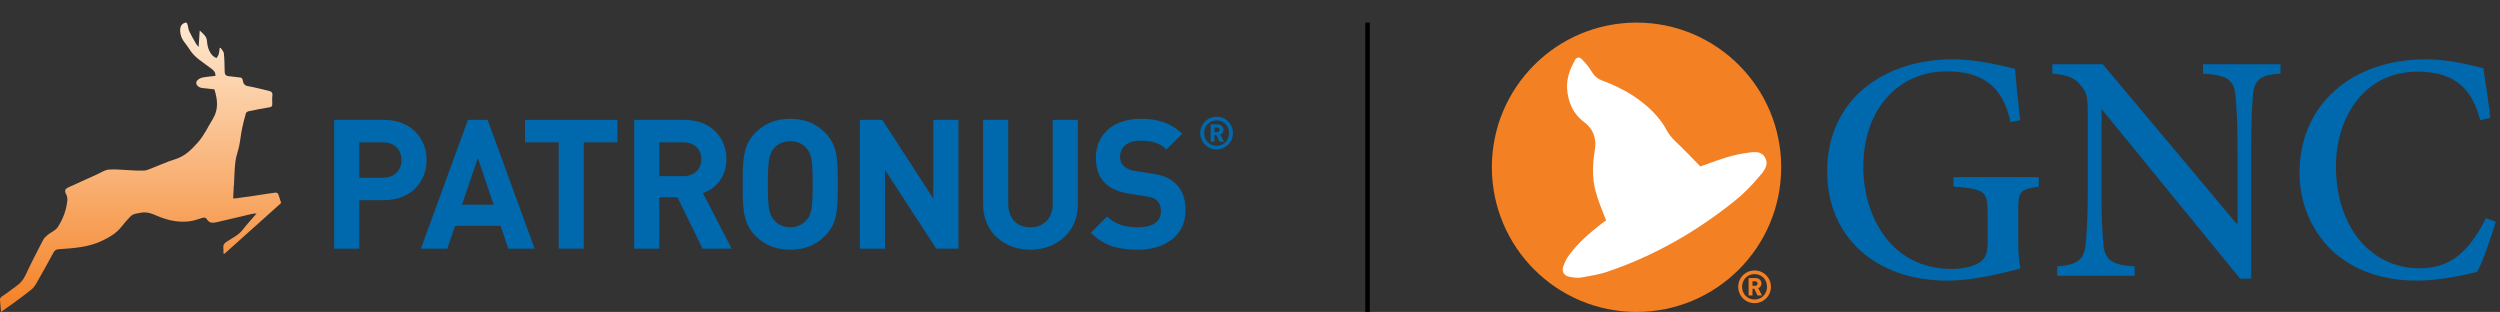 <svg width="553" height="69" viewBox="0 0 553 69" fill="none" xmlns="http://www.w3.org/2000/svg">
<rect x="0" y="0" width="553" height="69" fill="#333333" stroke="none"/>
<path fill-rule="evenodd" clip-rule="evenodd" d="M0.228 68.999C1.107 68.377 1.966 67.785 2.806 67.167C4.178 66.157 5.559 65.162 6.887 64.097C7.351 63.725 7.738 63.208 8.037 62.685C9.332 60.425 10.591 58.143 11.837 55.855C12.123 55.33 12.471 55.156 13.082 55.117C16.378 54.903 19.71 54.673 22.721 53.195C24.233 52.452 25.759 51.589 26.849 50.176C27.496 49.337 28.204 48.538 28.952 47.785C29.227 47.508 29.676 47.343 30.075 47.262C30.823 47.109 31.603 46.925 32.348 46.996C33.107 47.067 33.865 47.364 34.576 47.675C36.86 48.674 39.224 49.242 41.715 48.975C42.7 48.87 43.672 48.548 44.619 48.237C45.107 48.076 45.494 48.066 45.76 48.496C46.322 49.401 47.104 49.352 47.987 49.138C50.626 48.501 53.27 47.888 55.915 47.278C56.162 47.22 56.427 47.241 56.758 47.22C55.692 48.461 54.631 49.605 53.678 50.834C52.717 52.072 51.315 52.667 50.081 53.505C49.582 53.843 49.331 54.184 49.409 54.794C49.462 55.213 49.419 55.642 49.419 56.068C49.49 56.095 49.561 56.124 49.631 56.152C53.778 52.436 57.926 48.721 62.185 44.904C61.993 44.292 61.808 43.591 61.541 42.923C61.474 42.756 61.13 42.577 60.939 42.602C59.376 42.808 57.823 43.069 56.263 43.298C54.891 43.501 53.517 43.689 52.142 43.878C52 43.898 51.852 43.88 51.576 43.88C51.619 43.023 51.658 42.188 51.702 41.352C51.709 41.208 51.742 41.067 51.75 40.922C51.85 39.186 51.864 37.441 52.074 35.718C52.217 34.543 52.675 33.41 52.914 32.242C53.161 31.026 53.273 29.784 53.518 28.566C53.755 27.38 54.063 26.206 54.398 25.043C54.453 24.849 54.782 24.651 55.016 24.604C56.561 24.282 58.109 23.972 59.665 23.724C60.129 23.651 60.221 23.417 60.227 23.058C60.24 22.425 60.158 21.78 60.25 21.161C60.364 20.394 59.924 20.2 59.35 20.067C57.84 19.717 56.338 19.313 54.813 19.047C53.982 18.902 53.796 18.335 53.685 17.722C53.606 17.283 53.416 17.166 53.033 17.13C52.174 17.047 51.315 16.951 50.459 16.836C49.963 16.77 49.715 16.468 49.701 15.949C49.663 14.569 49.664 13.183 49.525 11.812C49.48 11.377 49.041 10.981 48.782 10.568C48.718 10.591 48.654 10.616 48.59 10.64C48.525 11.094 48.505 11.561 48.379 11.999C48.291 12.307 48.061 12.575 47.894 12.861C47.625 12.696 47.314 12.576 47.096 12.362C46.178 11.454 45.875 10.266 45.777 9.043C45.691 7.99 44.955 7.5 44.179 6.749C44.094 8.028 44.021 9.118 43.937 10.379C43.706 10.109 43.519 9.948 43.404 9.746C42.905 8.876 42.392 8.012 41.955 7.111C41.732 6.653 41.615 6.13 41.529 5.624C41.424 5.003 41.153 4.839 40.608 5.159C39.879 5.586 39.719 6.38 39.951 7.588C40.205 8.912 41.218 9.747 41.86 10.819C43.047 12.802 45.055 13.864 46.8 15.218C47.34 15.637 47.714 16.062 47.645 16.785C46.657 16.905 45.697 16.971 44.76 17.159C44.347 17.242 43.889 17.497 43.617 17.815C43.07 18.455 43.682 19.344 44.717 19.465C45.62 19.569 46.525 19.662 47.42 19.759C48.136 21.996 48.377 24.172 47.104 26.262C46.022 28.037 45.126 29.985 43.764 31.512C42.426 33.01 40.977 34.522 38.866 35.175C36.73 35.836 34.694 36.815 32.592 37.59C32.09 37.775 31.494 37.74 30.941 37.744C30.216 37.748 29.491 37.689 28.767 37.658C27.196 37.592 25.613 37.39 24.058 37.514C23.18 37.583 22.34 38.176 21.492 38.557C19.356 39.516 17.223 40.481 15.095 41.459C14.329 41.81 14.256 42.255 14.638 42.985C14.836 43.364 14.934 43.859 14.898 44.287C14.711 46.446 13.931 48.441 12.785 50.235C12.316 50.966 11.308 51.34 10.589 51.93C10.183 52.263 9.76 52.65 9.525 53.104C8.179 55.698 6.837 58.295 5.602 60.943C5.134 61.945 4.476 62.676 3.605 63.292C2.532 64.051 1.509 64.883 0.406 65.593C-0.001 65.855 -0.018 66.132 0.008 66.491C0.068 67.281 0.146 68.073 0.228 68.999Z" fill="url(#paint0_linear)"/>
<path d="M84.96 26.52H73.92V54.999H79.48V44.279H84.96C90.88 44.279 94.36 40.239 94.36 35.4C94.36 30.559 90.88 26.52 84.96 26.52ZM79.48 31.48H84.68C87.2 31.48 88.8 33.039 88.8 35.4C88.8 37.719 87.2 39.319 84.68 39.319H79.48V31.48Z" fill="#0068AC"/>
<path d="M118.264 54.999L107.864 26.52H103.504L93.104 54.999H98.944L100.664 49.959H110.744L112.424 54.999H118.264ZM102.184 45.279L105.704 34.959L109.184 45.279H102.184Z" fill="#0068AC"/>
<path d="M136.576 31.48V26.52H116.136V31.48H123.576V54.999H129.136V31.48H136.576Z" fill="#0068AC"/>
<path d="M151.447 26.52H140.287V54.999H145.847V43.639H149.847L155.407 54.999H161.847L155.487 42.719C158.247 41.76 160.687 39.239 160.687 35.239C160.687 30.48 157.287 26.52 151.447 26.52ZM145.847 31.48H151.127C153.567 31.48 155.127 32.999 155.127 35.2C155.127 37.44 153.567 38.959 151.127 38.959H145.847V31.48Z" fill="#0068AC"/>
<path d="M174.808 26.279C171.528 26.279 169.128 27.36 167.168 29.279C164.328 32.12 164.288 35.319 164.288 40.76C164.288 46.2 164.328 49.4 167.168 52.239C169.128 54.16 171.528 55.239 174.808 55.239C178.088 55.239 180.488 54.16 182.448 52.239C185.288 49.44 185.328 46.2 185.328 40.76C185.328 35.319 185.288 32.08 182.448 29.279C180.488 27.36 178.088 26.279 174.808 26.279ZM174.808 31.239C176.328 31.239 177.568 31.84 178.368 32.76C179.448 33.959 179.768 35.319 179.768 40.76C179.768 46.2 179.448 47.52 178.368 48.719C177.568 49.639 176.328 50.279 174.808 50.279C173.288 50.279 172.048 49.639 171.248 48.719C170.168 47.52 169.848 46.2 169.848 40.76C169.848 35.319 170.168 33.959 171.248 32.76C172.048 31.84 173.288 31.239 174.808 31.239Z" fill="#0068AC"/>
<path d="M212.009 54.999V26.52H206.449V43.919L195.169 26.52H190.209V54.999H195.769V37.599L207.089 54.999H212.009Z" fill="#0068AC"/>
<path d="M238.424 45.239V26.52H232.864V45.039C232.864 48.279 230.904 50.279 227.904 50.279C224.904 50.279 223.024 48.279 223.024 45.039V26.52H217.464V45.239C217.464 51.279 222.064 55.239 227.904 55.239C233.784 55.239 238.424 51.279 238.424 45.239Z" fill="#0068AC"/>
<path d="M252.322 26.279C246.162 26.279 242.402 29.84 242.402 34.919C242.402 37.319 243.082 39.2 244.442 40.52C245.722 41.76 247.562 42.52 249.962 42.88L253.362 43.4C254.722 43.599 255.362 43.84 255.922 44.359C256.522 44.959 256.802 45.76 256.802 46.719C256.802 48.999 255.042 50.279 251.722 50.279C249.122 50.279 246.682 49.679 244.882 47.88L241.282 51.48C244.082 54.319 247.362 55.239 251.682 55.239C257.682 55.239 262.242 52.12 262.242 46.599C262.242 44.039 261.562 42.039 260.042 40.599C258.802 39.4 257.202 38.719 254.602 38.359L251.202 37.84C250.002 37.679 249.162 37.279 248.602 36.76C248.002 36.2 247.762 35.48 247.762 34.719C247.762 32.76 249.202 31.119 252.162 31.119C254.762 31.119 256.482 31.559 258.002 33.08L261.522 29.599C259.082 27.239 256.242 26.279 252.322 26.279Z" fill="#0068AC"/>
<line x1="302.5" y1="5" x2="302.5" y2="68.999" stroke="black"/>
<circle cx="362" cy="36.999" r="32" fill="#F48024"/>
<path d="M269.11 33.059C271.11 33.059 272.73 31.439 272.73 29.439C272.73 27.439 271.11 25.82 269.11 25.82C267.11 25.82 265.49 27.439 265.49 29.439C265.49 31.439 267.11 33.059 269.11 33.059ZM269.11 32.249C267.55 32.249 266.35 31.049 266.35 29.439C266.35 27.829 267.55 26.63 269.11 26.63C270.67 26.63 271.87 27.829 271.87 29.439C271.87 31.049 270.67 32.249 269.11 32.249ZM267.79 27.509V31.36H268.65V29.869H269.06L269.76 31.36H270.74L269.93 29.739C270.3 29.59 270.64 29.25 270.64 28.72C270.64 28.079 270.14 27.509 269.36 27.509H267.79ZM269.25 29.22H268.65V28.22H269.25C269.57 28.22 269.78 28.45 269.78 28.72C269.78 28.989 269.57 29.22 269.25 29.22Z" fill="#0068AC"/>
<path d="M388.11 67.06C390.11 67.06 391.73 65.44 391.73 63.44C391.73 61.44 390.11 59.82 388.11 59.82C386.11 59.82 384.49 61.44 384.49 63.44C384.49 65.44 386.11 67.06 388.11 67.06ZM388.11 66.25C386.55 66.25 385.35 65.05 385.35 63.44C385.35 61.83 386.55 60.63 388.11 60.63C389.67 60.63 390.87 61.83 390.87 63.44C390.87 65.05 389.67 66.25 388.11 66.25ZM386.79 61.51V65.36H387.65V63.87H388.06L388.76 65.36H389.74L388.93 63.74C389.3 63.59 389.64 63.25 389.64 62.72C389.64 62.08 389.14 61.51 388.36 61.51H386.79ZM388.25 63.22H387.65V62.22H388.25C388.57 62.22 388.78 62.45 388.78 62.72C388.78 62.99 388.57 63.22 388.25 63.22Z" fill="#F48024"/>
<path d="M355.279 48.758C354.449 46.576 353.527 44.533 352.964 42.368C352.111 39.255 352.29 36.147 352.802 33.018C353.16 30.665 352.432 28.511 350.479 27.062C347.935 25.183 346.881 22.615 346.638 19.665C346.498 17.342 347.273 15.264 348.417 13.23C348.81 12.573 349.447 12.635 349.873 13.076C350.688 13.893 351.439 14.747 351.996 15.713C352.591 16.743 353.332 17.431 354.524 17.859C359.124 19.582 363.266 21.998 366.519 25.7C367.344 26.683 368.105 27.703 368.672 28.835C369.193 29.736 369.805 30.499 370.583 31.252C372.454 33.005 374.233 34.896 376.113 36.815C377.844 36.245 379.796 35.462 381.693 34.882C383.065 34.433 384.511 34.113 385.93 33.895C387.516 33.666 389.45 33.15 390.416 34.824C391.42 36.563 390.043 38.044 388.952 39.276C387.364 41.136 385.639 42.906 383.7 44.454C375.31 51.187 365.974 56.577 355.56 60.1C353.7 60.744 351.719 61.03 349.775 61.38C348.918 61.531 347.976 61.388 347.099 61.207C345.918 60.945 345.435 60.108 345.798 58.953C346.108 58.002 346.583 57.041 347.234 56.236C349.113 53.692 351.584 51.578 354.066 49.63C354.544 49.269 354.957 48.944 355.279 48.758Z" fill="white"/>
<path d="M450.968 39.184H432.104V41.272C439.232 41.848 439.664 42.28 439.664 47.464V53.728C439.664 56.536 438.872 57.544 437.504 58.264C436.064 59.056 433.904 59.488 431.672 59.488C418.136 59.488 412.16 47.536 412.16 37.024C412.16 23.848 420.152 15.784 430.664 15.784C437.576 15.784 442.976 18.376 444.704 27.016L446.864 26.584C446.288 21.616 445.928 17.656 445.712 15.208C443.336 14.704 437.864 13.12 431.816 13.12C417.56 13.12 404.168 21.328 404.168 37.96C404.168 52.288 414.752 62.08 430.808 62.08C436.496 62.08 442.544 60.496 446.936 59.416C446.504 57.472 446.432 55.168 446.432 52.648V46.6C446.432 42.28 446.792 41.92 450.968 41.272V39.184Z" fill="#0068AC"/>
<path d="M504.449 14.2H487.313V16.288C492.425 16.576 494.081 17.584 494.441 20.752C494.657 22.84 494.945 26.152 494.945 32.704V49.48H494.729L465.137 14.2H453.977V16.288C457.361 16.576 458.873 17.152 460.313 18.952C461.681 20.68 461.825 21.184 461.825 26.296V41.992C461.825 48.544 461.537 52 461.321 54.232C460.961 57.688 459.161 58.624 455.057 58.912V61H472.193V58.912C467.225 58.624 465.641 57.616 465.281 54.088C465.065 52 464.849 48.544 464.849 41.992V24.28H464.993L495.521 61.648H497.969V32.704C497.969 26.08 498.185 22.84 498.401 20.608C498.761 17.44 500.417 16.504 504.449 16.288V14.2Z" fill="#0068AC"/>
<path d="M549.907 48.256C546.235 55.384 542.347 59.344 535.219 59.344C524.419 59.344 516.715 50.2 516.715 36.808C516.715 25.936 522.979 15.856 534.715 15.856C542.131 15.856 546.667 18.808 548.611 26.584L550.843 26.08C550.411 22.12 549.907 19.096 549.331 15.064C547.387 14.704 542.419 13.12 536.587 13.12C520.243 13.12 508.651 23.128 508.651 38.248C508.651 49.624 516.571 62.08 534.715 62.08C539.827 62.08 545.947 60.64 547.963 60.136C549.259 57.76 551.059 52.36 552.067 49.048L549.907 48.256Z" fill="#0068AC"/>
<defs>
<linearGradient id="paint0_linear" x1="31.093" y1="5" x2="31.093" y2="68.999" gradientUnits="userSpaceOnUse">
<stop stop-color="#FEE9D1"/>
<stop offset="1" stop-color="#F48024"/>
</linearGradient>
</defs>
</svg>
